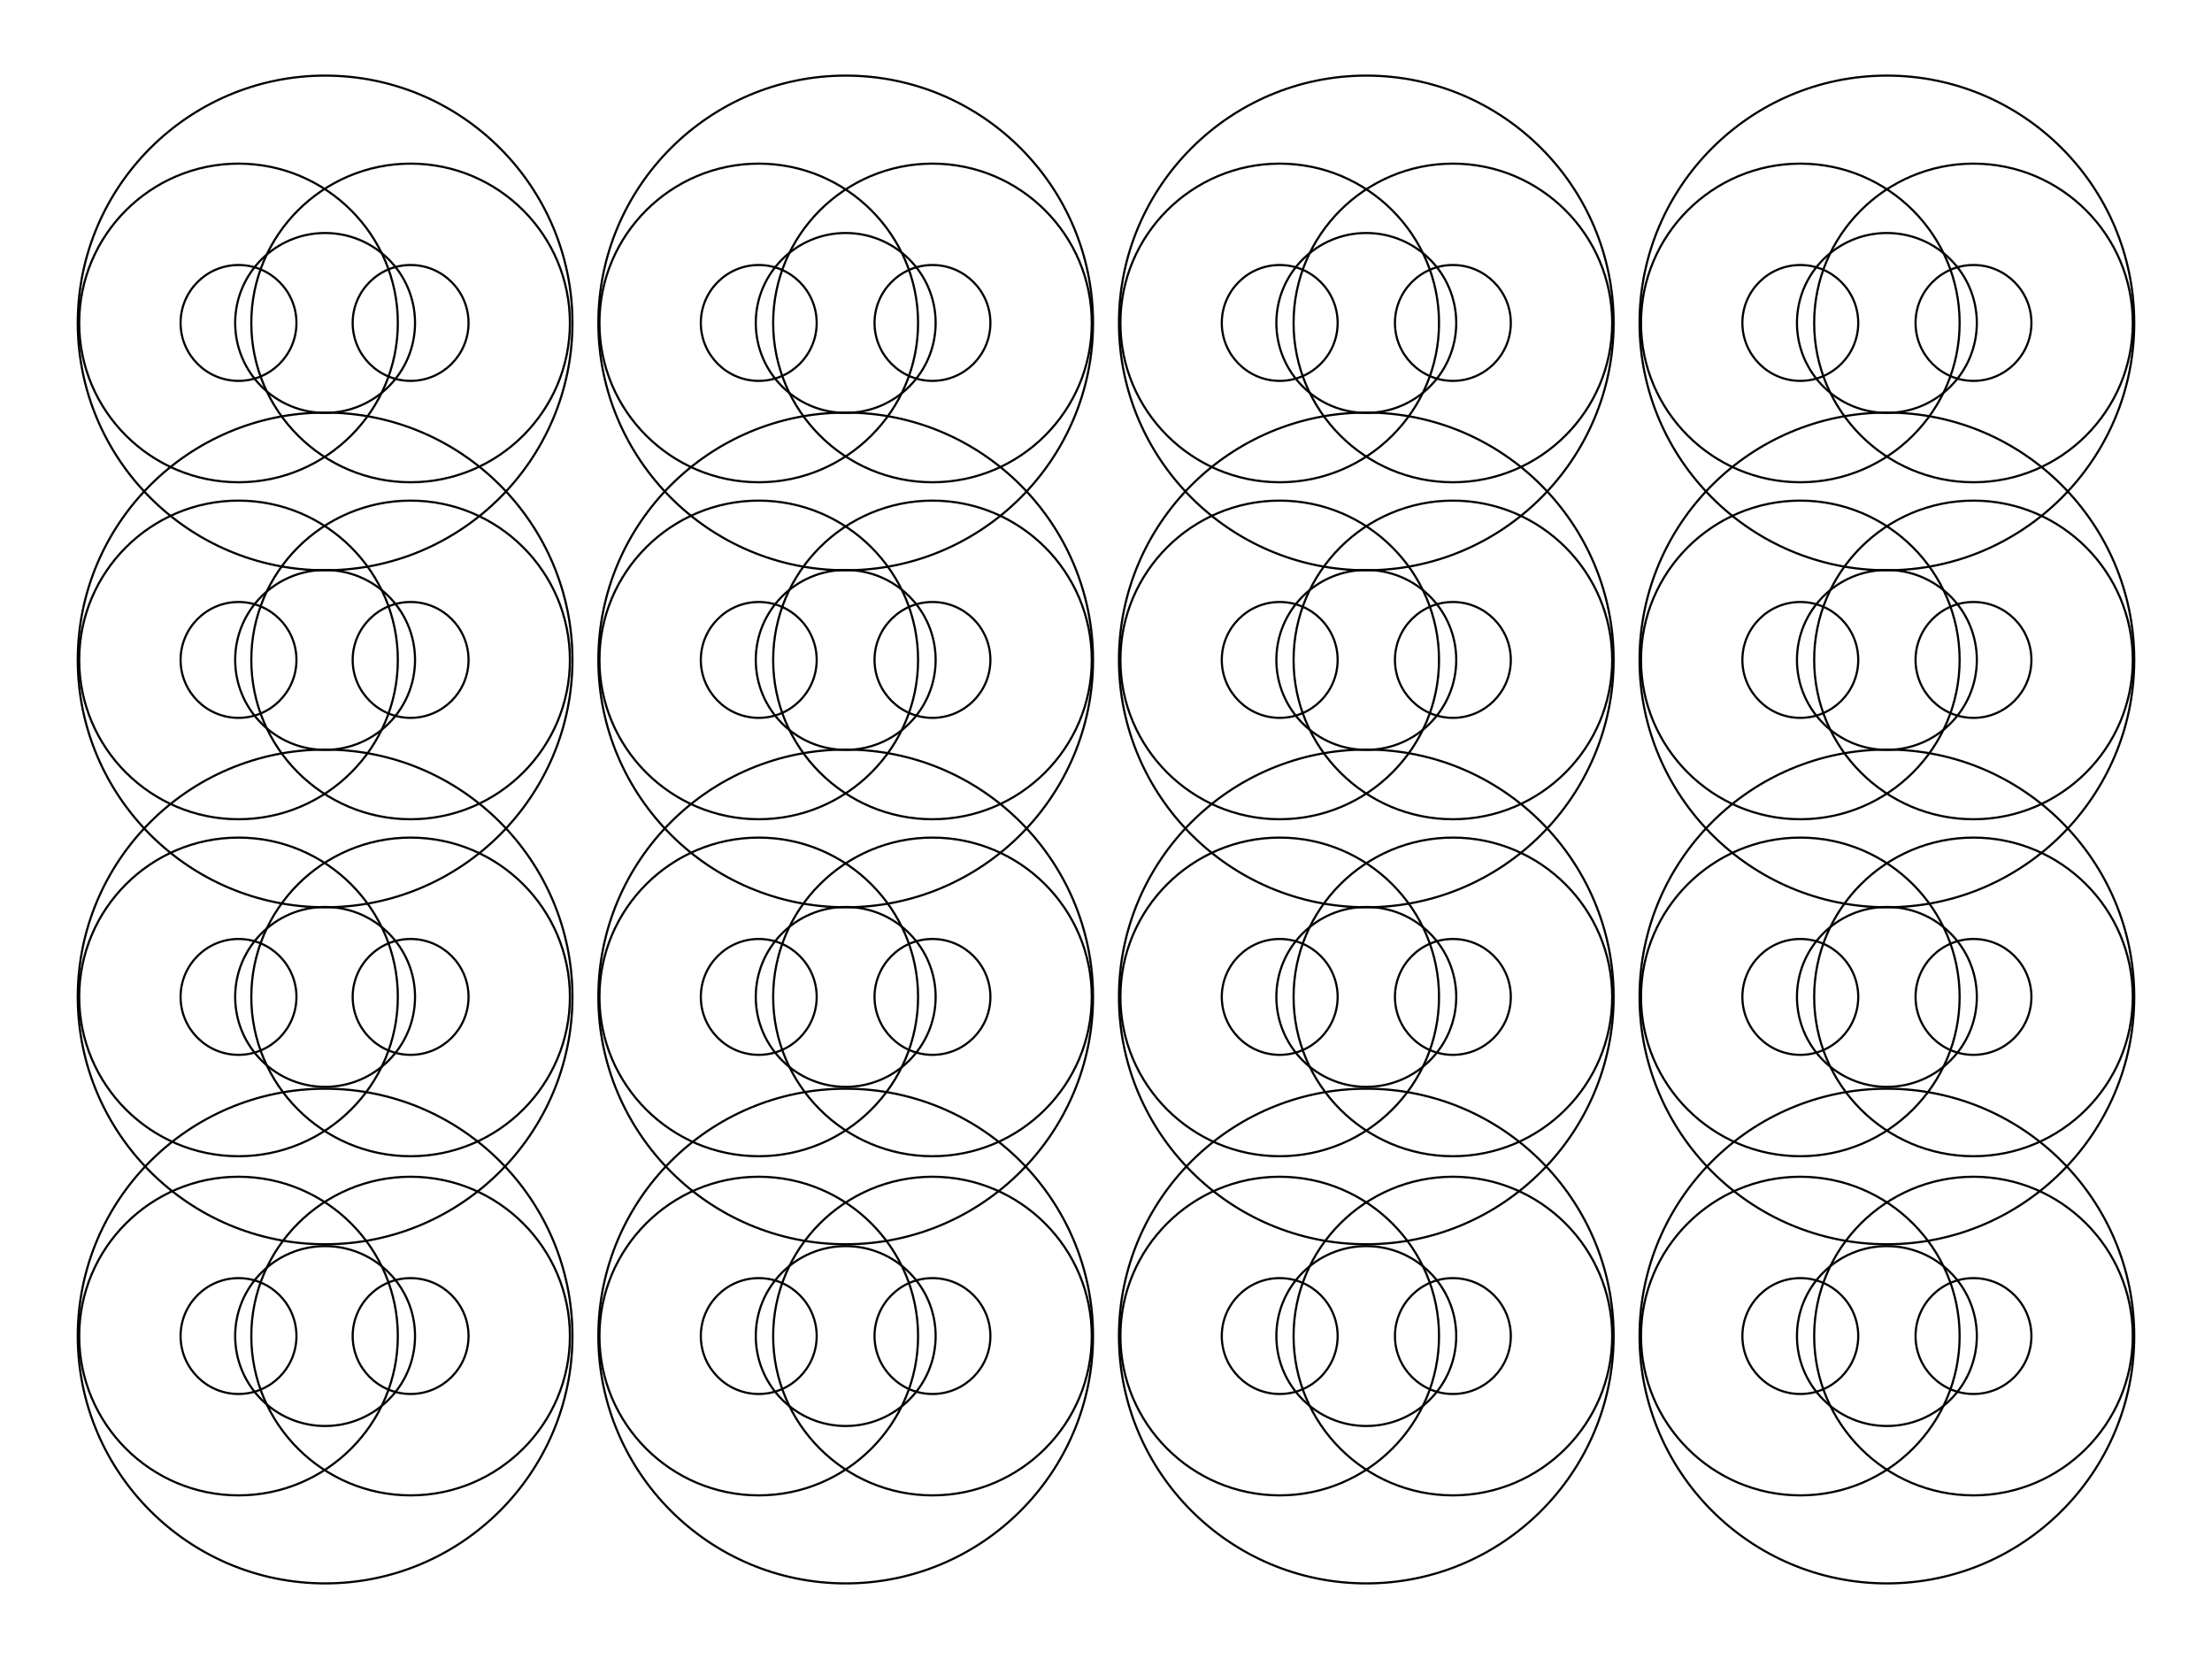 <?xml version="1.0" encoding="utf-8"?>
<!-- Generator: Adobe Illustrator 17.0.0, SVG Export Plug-In . SVG Version: 6.00 Build 0)  -->
<!DOCTYPE svg PUBLIC "-//W3C//DTD SVG 1.1//EN" "http://www.w3.org/Graphics/SVG/1.1/DTD/svg11.dtd">
<svg version="1.1" id="Layer_1" xmlns="http://www.w3.org/2000/svg" xmlns:xlink="http://www.w3.org/1999/xlink" x="0px" y="0px"
	 width="1024px" height="768px" viewBox="0 0 1024 768" enable-background="new 0 0 1024 768" xml:space="preserve">
<g>
	<defs>
		<rect id="SVGID_1_" x="35.5" y="34.5" width="953" height="699"/>
	</defs>
	<clipPath id="SVGID_2_">
		<use xlink:href="#SVGID_1_"  overflow="visible"/>
	</clipPath>
	<path clip-path="url(#SVGID_2_)" fill="none" stroke="#000000" stroke-miterlimit="10" d="M150.5,107.864
		c-22.959,0-41.636,18.678-41.636,41.636c0,22.959,18.677,41.636,41.636,41.636c22.958,0,41.636-18.677,41.636-41.636
		C192.136,126.542,173.458,107.864,150.5,107.864z M150.5,264C87.364,264,36,212.636,36,149.5S87.364,35,150.5,35
		S265,86.364,265,149.5S213.636,264,150.5,264z"/>
	<path clip-path="url(#SVGID_2_)" fill="none" stroke="#000000" stroke-miterlimit="10" d="M150.5,263.864
		c-22.959,0-41.636,18.677-41.636,41.636c0,22.959,18.677,41.636,41.636,41.636c22.958,0,41.636-18.677,41.636-41.636
		C192.136,282.541,173.458,263.864,150.5,263.864z M150.5,420C87.364,420,36,368.636,36,305.5S87.364,191,150.5,191
		S265,242.364,265,305.5S213.636,420,150.5,420z"/>
	<path clip-path="url(#SVGID_2_)" fill="none" stroke="#000000" stroke-miterlimit="10" d="M150.5,419.864
		c-22.959,0-41.636,18.677-41.636,41.636s18.677,41.636,41.636,41.636c22.958,0,41.636-18.677,41.636-41.636
		S173.458,419.864,150.5,419.864z M150.5,576C87.364,576,36,524.636,36,461.5S87.364,347,150.5,347S265,398.364,265,461.5
		S213.636,576,150.5,576z"/>
	<path clip-path="url(#SVGID_2_)" fill="none" stroke="#000000" stroke-miterlimit="10" d="M150.5,576.864
		c-22.959,0-41.636,18.677-41.636,41.636s18.677,41.636,41.636,41.636c22.958,0,41.636-18.677,41.636-41.636
		S173.458,576.864,150.5,576.864z M150.5,733C87.364,733,36,681.636,36,618.5S87.364,504,150.5,504S265,555.364,265,618.5
		S213.636,733,150.5,733z"/>
	<path clip-path="url(#SVGID_2_)" fill="none" stroke="#000000" stroke-miterlimit="10" d="M391.5,107.864
		c-22.958,0-41.636,18.678-41.636,41.636c0,22.959,18.678,41.636,41.636,41.636c22.958,0,41.636-18.677,41.636-41.636
		C433.136,126.542,414.458,107.864,391.5,107.864z M391.5,264C328.364,264,277,212.636,277,149.5S328.364,35,391.5,35
		S506,86.364,506,149.5S454.636,264,391.5,264z"/>
	<path clip-path="url(#SVGID_2_)" fill="none" stroke="#000000" stroke-miterlimit="10" d="M391.5,263.864
		c-22.958,0-41.636,18.677-41.636,41.636c0,22.959,18.678,41.636,41.636,41.636c22.958,0,41.636-18.677,41.636-41.636
		C433.136,282.541,414.458,263.864,391.5,263.864z M391.5,420C328.364,420,277,368.636,277,305.5S328.364,191,391.5,191
		S506,242.364,506,305.5S454.636,420,391.5,420z"/>
	<path clip-path="url(#SVGID_2_)" fill="none" stroke="#000000" stroke-miterlimit="10" d="M391.5,419.864
		c-22.958,0-41.636,18.677-41.636,41.636s18.678,41.636,41.636,41.636c22.958,0,41.636-18.677,41.636-41.636
		S414.458,419.864,391.5,419.864z M391.5,576C328.364,576,277,524.636,277,461.5S328.364,347,391.5,347S506,398.364,506,461.5
		S454.636,576,391.5,576z"/>
	<path clip-path="url(#SVGID_2_)" fill="none" stroke="#000000" stroke-miterlimit="10" d="M391.5,576.864
		c-22.958,0-41.636,18.677-41.636,41.636s18.678,41.636,41.636,41.636c22.958,0,41.636-18.677,41.636-41.636
		S414.458,576.864,391.5,576.864z M391.5,733C328.364,733,277,681.636,277,618.5S328.364,504,391.5,504S506,555.364,506,618.5
		S454.636,733,391.5,733z"/>
	<path clip-path="url(#SVGID_2_)" fill="none" stroke="#000000" stroke-miterlimit="10" d="M632.5,107.864
		c-22.958,0-41.636,18.678-41.636,41.636c0,22.959,18.678,41.636,41.636,41.636c22.958,0,41.636-18.677,41.636-41.636
		C674.136,126.542,655.458,107.864,632.5,107.864z M632.5,264C569.364,264,518,212.636,518,149.5S569.364,35,632.5,35
		S747,86.364,747,149.5S695.636,264,632.5,264z"/>
	<path clip-path="url(#SVGID_2_)" fill="none" stroke="#000000" stroke-miterlimit="10" d="M632.5,263.864
		c-22.958,0-41.636,18.677-41.636,41.636c0,22.959,18.678,41.636,41.636,41.636c22.958,0,41.636-18.677,41.636-41.636
		C674.136,282.541,655.458,263.864,632.5,263.864z M632.5,420C569.364,420,518,368.636,518,305.5S569.364,191,632.5,191
		S747,242.364,747,305.5S695.636,420,632.5,420z"/>
	<path clip-path="url(#SVGID_2_)" fill="none" stroke="#000000" stroke-miterlimit="10" d="M632.5,419.864
		c-22.958,0-41.636,18.677-41.636,41.636s18.678,41.636,41.636,41.636c22.958,0,41.636-18.677,41.636-41.636
		S655.458,419.864,632.5,419.864z M632.5,576C569.364,576,518,524.636,518,461.5S569.364,347,632.5,347S747,398.364,747,461.5
		S695.636,576,632.5,576z"/>
	<path clip-path="url(#SVGID_2_)" fill="none" stroke="#000000" stroke-miterlimit="10" d="M632.5,576.864
		c-22.958,0-41.636,18.677-41.636,41.636s18.678,41.636,41.636,41.636c22.958,0,41.636-18.677,41.636-41.636
		S655.458,576.864,632.5,576.864z M632.5,733C569.364,733,518,681.636,518,618.5S569.364,504,632.5,504S747,555.364,747,618.5
		S695.636,733,632.5,733z"/>
	<path clip-path="url(#SVGID_2_)" fill="none" stroke="#000000" stroke-miterlimit="10" d="M873.5,107.864
		c-22.958,0-41.636,18.678-41.636,41.636c0,22.959,18.678,41.636,41.636,41.636c22.958,0,41.636-18.677,41.636-41.636
		C915.136,126.542,896.458,107.864,873.5,107.864z M873.5,264C810.364,264,759,212.636,759,149.5S810.364,35,873.5,35
		S988,86.364,988,149.5S936.636,264,873.5,264z"/>
	<path clip-path="url(#SVGID_2_)" fill="none" stroke="#000000" stroke-miterlimit="10" d="M873.5,263.864
		c-22.958,0-41.636,18.677-41.636,41.636c0,22.959,18.678,41.636,41.636,41.636c22.958,0,41.636-18.677,41.636-41.636
		C915.136,282.541,896.458,263.864,873.5,263.864z M873.5,420C810.364,420,759,368.636,759,305.5S810.364,191,873.5,191
		S988,242.364,988,305.5S936.636,420,873.5,420z"/>
	<path clip-path="url(#SVGID_2_)" fill="none" stroke="#000000" stroke-miterlimit="10" d="M873.5,419.864
		c-22.958,0-41.636,18.677-41.636,41.636s18.678,41.636,41.636,41.636c22.958,0,41.636-18.677,41.636-41.636
		S896.458,419.864,873.5,419.864z M873.5,576C810.364,576,759,524.636,759,461.5S810.364,347,873.5,347S988,398.364,988,461.5
		S936.636,576,873.5,576z"/>
	<path clip-path="url(#SVGID_2_)" fill="none" stroke="#000000" stroke-miterlimit="10" d="M873.5,576.864
		c-22.958,0-41.636,18.677-41.636,41.636s18.678,41.636,41.636,41.636c22.958,0,41.636-18.677,41.636-41.636
		S896.458,576.864,873.5,576.864z M873.5,733C810.364,733,759,681.636,759,618.5S810.364,504,873.5,504S988,555.364,988,618.5
		S936.636,733,873.5,733z"/>
	<path clip-path="url(#SVGID_2_)" fill="none" stroke="#000000" stroke-miterlimit="10" d="M190.083,122.682
		c-14.788,0-26.818,12.03-26.818,26.818c0,14.788,12.03,26.818,26.818,26.818c14.788,0,26.818-12.03,26.818-26.818
		C216.901,134.712,204.871,122.682,190.083,122.682z M190.083,223.25c-40.666,0-73.75-33.084-73.75-73.75
		c0-40.666,33.084-73.75,73.75-73.75s73.75,33.084,73.75,73.75C263.833,190.166,230.749,223.25,190.083,223.25z"/>
	<path clip-path="url(#SVGID_2_)" fill="none" stroke="#000000" stroke-miterlimit="10" d="M110.417,122.682
		c-14.788,0-26.818,12.03-26.818,26.818c0,14.788,12.03,26.818,26.818,26.818s26.818-12.03,26.818-26.818
		C137.235,134.712,125.205,122.682,110.417,122.682z M110.417,223.25c-40.666,0-73.75-33.084-73.75-73.75
		c0-40.666,33.084-73.75,73.75-73.75s73.75,33.084,73.75,73.75C184.167,190.166,151.083,223.25,110.417,223.25z"/>
	<path clip-path="url(#SVGID_2_)" fill="none" stroke="#000000" stroke-miterlimit="10" d="M431.667,122.682
		c-14.788,0-26.818,12.03-26.818,26.818c0,14.788,12.03,26.818,26.818,26.818c14.788,0,26.818-12.03,26.818-26.818
		C458.485,134.712,446.455,122.682,431.667,122.682z M431.667,223.25c-40.666,0-73.75-33.084-73.75-73.75
		c0-40.666,33.084-73.75,73.75-73.75s73.75,33.084,73.75,73.75C505.417,190.166,472.333,223.25,431.667,223.25z"/>
	<path clip-path="url(#SVGID_2_)" fill="none" stroke="#000000" stroke-miterlimit="10" d="M592.417,122.682
		c-14.788,0-26.818,12.03-26.818,26.818c0,14.788,12.03,26.818,26.818,26.818c14.788,0,26.818-12.03,26.818-26.818
		C619.235,134.712,607.205,122.682,592.417,122.682z M592.417,223.25c-40.666,0-73.75-33.084-73.75-73.75
		c0-40.666,33.084-73.75,73.75-73.75c40.666,0,73.75,33.084,73.75,73.75C666.167,190.166,633.083,223.25,592.417,223.25z"/>
	<path clip-path="url(#SVGID_2_)" fill="none" stroke="#000000" stroke-miterlimit="10" d="M672.583,122.682
		c-14.788,0-26.818,12.03-26.818,26.818c0,14.788,12.03,26.818,26.818,26.818c14.788,0,26.818-12.03,26.818-26.818
		C699.401,134.712,687.371,122.682,672.583,122.682z M672.583,223.25c-40.666,0-73.75-33.084-73.75-73.75
		c0-40.666,33.084-73.75,73.75-73.75c40.666,0,73.75,33.084,73.75,73.75C746.333,190.166,713.249,223.25,672.583,223.25z"/>
	<path clip-path="url(#SVGID_2_)" fill="none" stroke="#000000" stroke-miterlimit="10" d="M833.417,122.682
		c-14.788,0-26.818,12.03-26.818,26.818c0,14.788,12.03,26.818,26.818,26.818c14.788,0,26.818-12.03,26.818-26.818
		C860.235,134.712,848.205,122.682,833.417,122.682z M833.417,223.25c-40.666,0-73.75-33.084-73.75-73.75
		c0-40.666,33.084-73.75,73.75-73.75c40.666,0,73.75,33.084,73.75,73.75C907.167,190.166,874.083,223.25,833.417,223.25z"/>
	<path clip-path="url(#SVGID_2_)" fill="none" stroke="#000000" stroke-miterlimit="10" d="M913.583,122.682
		c-14.788,0-26.818,12.03-26.818,26.818c0,14.788,12.03,26.818,26.818,26.818c14.788,0,26.818-12.03,26.818-26.818
		C940.401,134.712,928.371,122.682,913.583,122.682z M913.583,223.25c-40.666,0-73.75-33.084-73.75-73.75
		c0-40.666,33.084-73.75,73.75-73.75c40.666,0,73.75,33.084,73.75,73.75C987.333,190.166,954.249,223.25,913.583,223.25z"/>
	<path clip-path="url(#SVGID_2_)" fill="none" stroke="#000000" stroke-miterlimit="10" d="M351.25,122.682
		c-14.788,0-26.818,12.03-26.818,26.818c0,14.788,12.03,26.818,26.818,26.818c14.788,0,26.818-12.03,26.818-26.818
		C378.068,134.712,366.038,122.682,351.25,122.682z M351.25,223.25c-40.666,0-73.75-33.084-73.75-73.75
		c0-40.666,33.084-73.75,73.75-73.75S425,108.834,425,149.5C425,190.166,391.916,223.25,351.25,223.25z"/>
	<path clip-path="url(#SVGID_2_)" fill="none" stroke="#000000" stroke-miterlimit="10" d="M190.083,278.682
		c-14.788,0-26.818,12.03-26.818,26.818c0,14.788,12.03,26.818,26.818,26.818c14.788,0,26.818-12.03,26.818-26.818
		C216.901,290.712,204.871,278.682,190.083,278.682z M190.083,379.25c-40.666,0-73.75-33.084-73.75-73.75s33.084-73.75,73.75-73.75
		s73.75,33.084,73.75,73.75S230.749,379.25,190.083,379.25z"/>
	<path clip-path="url(#SVGID_2_)" fill="none" stroke="#000000" stroke-miterlimit="10" d="M110.417,278.682
		c-14.788,0-26.818,12.03-26.818,26.818c0,14.788,12.03,26.818,26.818,26.818s26.818-12.03,26.818-26.818
		C137.235,290.712,125.205,278.682,110.417,278.682z M110.417,379.25c-40.666,0-73.75-33.084-73.75-73.75s33.084-73.75,73.75-73.75
		s73.75,33.084,73.75,73.75S151.083,379.25,110.417,379.25z"/>
	<path clip-path="url(#SVGID_2_)" fill="none" stroke="#000000" stroke-miterlimit="10" d="M431.667,278.682
		c-14.788,0-26.818,12.03-26.818,26.818c0,14.788,12.03,26.818,26.818,26.818c14.788,0,26.818-12.03,26.818-26.818
		C458.485,290.712,446.455,278.682,431.667,278.682z M431.667,379.25c-40.666,0-73.75-33.084-73.75-73.75s33.084-73.75,73.75-73.75
		s73.75,33.084,73.75,73.75S472.333,379.25,431.667,379.25z"/>
	<path clip-path="url(#SVGID_2_)" fill="none" stroke="#000000" stroke-miterlimit="10" d="M592.417,278.682
		c-14.788,0-26.818,12.03-26.818,26.818c0,14.788,12.03,26.818,26.818,26.818c14.788,0,26.818-12.03,26.818-26.818
		C619.235,290.712,607.205,278.682,592.417,278.682z M592.417,379.25c-40.666,0-73.75-33.084-73.75-73.75s33.084-73.75,73.75-73.75
		c40.666,0,73.75,33.084,73.75,73.75S633.083,379.25,592.417,379.25z"/>
	<path clip-path="url(#SVGID_2_)" fill="none" stroke="#000000" stroke-miterlimit="10" d="M672.583,278.682
		c-14.788,0-26.818,12.03-26.818,26.818c0,14.788,12.03,26.818,26.818,26.818c14.788,0,26.818-12.03,26.818-26.818
		C699.401,290.712,687.371,278.682,672.583,278.682z M672.583,379.25c-40.666,0-73.75-33.084-73.75-73.75s33.084-73.75,73.75-73.75
		c40.666,0,73.75,33.084,73.75,73.75S713.249,379.25,672.583,379.25z"/>
	<path clip-path="url(#SVGID_2_)" fill="none" stroke="#000000" stroke-miterlimit="10" d="M833.417,278.682
		c-14.788,0-26.818,12.03-26.818,26.818c0,14.788,12.03,26.818,26.818,26.818c14.788,0,26.818-12.03,26.818-26.818
		C860.235,290.712,848.205,278.682,833.417,278.682z M833.417,379.25c-40.666,0-73.75-33.084-73.75-73.75s33.084-73.75,73.75-73.75
		c40.666,0,73.75,33.084,73.75,73.75S874.083,379.25,833.417,379.25z"/>
	<path clip-path="url(#SVGID_2_)" fill="none" stroke="#000000" stroke-miterlimit="10" d="M913.583,278.682
		c-14.788,0-26.818,12.03-26.818,26.818c0,14.788,12.03,26.818,26.818,26.818c14.788,0,26.818-12.03,26.818-26.818
		C940.401,290.712,928.371,278.682,913.583,278.682z M913.583,379.25c-40.666,0-73.75-33.084-73.75-73.75s33.084-73.75,73.75-73.75
		c40.666,0,73.75,33.084,73.75,73.75S954.249,379.25,913.583,379.25z"/>
	<path clip-path="url(#SVGID_2_)" fill="none" stroke="#000000" stroke-miterlimit="10" d="M351.25,278.682
		c-14.788,0-26.818,12.03-26.818,26.818c0,14.788,12.03,26.818,26.818,26.818c14.788,0,26.818-12.03,26.818-26.818
		C378.068,290.712,366.038,278.682,351.25,278.682z M351.25,379.25c-40.666,0-73.75-33.084-73.75-73.75s33.084-73.75,73.75-73.75
		S425,264.834,425,305.5S391.916,379.25,351.25,379.25z"/>
	<path clip-path="url(#SVGID_2_)" fill="none" stroke="#000000" stroke-miterlimit="10" d="M190.083,434.682
		c-14.788,0-26.818,12.03-26.818,26.818c0,14.788,12.03,26.818,26.818,26.818c14.788,0,26.818-12.03,26.818-26.818
		C216.901,446.712,204.871,434.682,190.083,434.682z M190.083,535.25c-40.666,0-73.75-33.084-73.75-73.75s33.084-73.75,73.75-73.75
		s73.75,33.084,73.75,73.75S230.749,535.25,190.083,535.25z"/>
	<path clip-path="url(#SVGID_2_)" fill="none" stroke="#000000" stroke-miterlimit="10" d="M110.417,434.682
		c-14.788,0-26.818,12.03-26.818,26.818c0,14.788,12.03,26.818,26.818,26.818s26.818-12.03,26.818-26.818
		C137.235,446.712,125.205,434.682,110.417,434.682z M110.417,535.25c-40.666,0-73.75-33.084-73.75-73.75s33.084-73.75,73.75-73.75
		s73.75,33.084,73.75,73.75S151.083,535.25,110.417,535.25z"/>
	<path clip-path="url(#SVGID_2_)" fill="none" stroke="#000000" stroke-miterlimit="10" d="M431.667,434.682
		c-14.788,0-26.818,12.03-26.818,26.818c0,14.788,12.03,26.818,26.818,26.818c14.788,0,26.818-12.03,26.818-26.818
		C458.485,446.712,446.455,434.682,431.667,434.682z M431.667,535.25c-40.666,0-73.75-33.084-73.75-73.75s33.084-73.75,73.75-73.75
		s73.75,33.084,73.75,73.75S472.333,535.25,431.667,535.25z"/>
	<path clip-path="url(#SVGID_2_)" fill="none" stroke="#000000" stroke-miterlimit="10" d="M592.417,434.682
		c-14.788,0-26.818,12.03-26.818,26.818c0,14.788,12.03,26.818,26.818,26.818c14.788,0,26.818-12.03,26.818-26.818
		C619.235,446.712,607.205,434.682,592.417,434.682z M592.417,535.25c-40.666,0-73.75-33.084-73.75-73.75s33.084-73.75,73.75-73.75
		c40.666,0,73.75,33.084,73.75,73.75S633.083,535.25,592.417,535.25z"/>
	<path clip-path="url(#SVGID_2_)" fill="none" stroke="#000000" stroke-miterlimit="10" d="M672.583,434.682
		c-14.788,0-26.818,12.03-26.818,26.818c0,14.788,12.03,26.818,26.818,26.818c14.788,0,26.818-12.03,26.818-26.818
		C699.401,446.712,687.371,434.682,672.583,434.682z M672.583,535.25c-40.666,0-73.75-33.084-73.75-73.75s33.084-73.75,73.75-73.75
		c40.666,0,73.75,33.084,73.75,73.75S713.249,535.25,672.583,535.25z"/>
	<path clip-path="url(#SVGID_2_)" fill="none" stroke="#000000" stroke-miterlimit="10" d="M833.417,434.682
		c-14.788,0-26.818,12.03-26.818,26.818c0,14.788,12.03,26.818,26.818,26.818c14.788,0,26.818-12.03,26.818-26.818
		C860.235,446.712,848.205,434.682,833.417,434.682z M833.417,535.25c-40.666,0-73.75-33.084-73.75-73.75s33.084-73.75,73.75-73.75
		c40.666,0,73.75,33.084,73.75,73.75S874.083,535.25,833.417,535.25z"/>
	<path clip-path="url(#SVGID_2_)" fill="none" stroke="#000000" stroke-miterlimit="10" d="M913.583,434.682
		c-14.788,0-26.818,12.03-26.818,26.818c0,14.788,12.03,26.818,26.818,26.818c14.788,0,26.818-12.03,26.818-26.818
		C940.401,446.712,928.371,434.682,913.583,434.682z M913.583,535.25c-40.666,0-73.75-33.084-73.75-73.75s33.084-73.75,73.75-73.75
		c40.666,0,73.75,33.084,73.75,73.75S954.249,535.25,913.583,535.25z"/>
	<path clip-path="url(#SVGID_2_)" fill="none" stroke="#000000" stroke-miterlimit="10" d="M351.25,434.682
		c-14.788,0-26.818,12.03-26.818,26.818c0,14.788,12.03,26.818,26.818,26.818c14.788,0,26.818-12.03,26.818-26.818
		C378.068,446.712,366.038,434.682,351.25,434.682z M351.25,535.25c-40.666,0-73.75-33.084-73.75-73.75s33.084-73.75,73.75-73.75
		S425,420.834,425,461.5S391.916,535.25,351.25,535.25z"/>
	<path clip-path="url(#SVGID_2_)" fill="none" stroke="#000000" stroke-miterlimit="10" d="M190.083,591.682
		c-14.788,0-26.818,12.03-26.818,26.818c0,14.788,12.03,26.818,26.818,26.818c14.788,0,26.818-12.03,26.818-26.818
		C216.901,603.712,204.871,591.682,190.083,591.682z M190.083,692.25c-40.666,0-73.75-33.084-73.75-73.75s33.084-73.75,73.75-73.75
		s73.75,33.084,73.75,73.75S230.749,692.25,190.083,692.25z"/>
	<path clip-path="url(#SVGID_2_)" fill="none" stroke="#000000" stroke-miterlimit="10" d="M110.417,591.682
		c-14.788,0-26.818,12.03-26.818,26.818c0,14.788,12.03,26.818,26.818,26.818s26.818-12.03,26.818-26.818
		C137.235,603.712,125.205,591.682,110.417,591.682z M110.417,692.25c-40.666,0-73.75-33.084-73.75-73.75s33.084-73.75,73.75-73.75
		s73.75,33.084,73.75,73.75S151.083,692.25,110.417,692.25z"/>
	<path clip-path="url(#SVGID_2_)" fill="none" stroke="#000000" stroke-miterlimit="10" d="M431.667,591.682
		c-14.788,0-26.818,12.03-26.818,26.818c0,14.788,12.03,26.818,26.818,26.818c14.788,0,26.818-12.03,26.818-26.818
		C458.485,603.712,446.455,591.682,431.667,591.682z M431.667,692.25c-40.666,0-73.75-33.084-73.75-73.75s33.084-73.75,73.75-73.75
		s73.75,33.084,73.75,73.75S472.333,692.25,431.667,692.25z"/>
	<path clip-path="url(#SVGID_2_)" fill="none" stroke="#000000" stroke-miterlimit="10" d="M592.417,591.682
		c-14.788,0-26.818,12.03-26.818,26.818c0,14.788,12.03,26.818,26.818,26.818c14.788,0,26.818-12.03,26.818-26.818
		C619.235,603.712,607.205,591.682,592.417,591.682z M592.417,692.25c-40.666,0-73.75-33.084-73.75-73.75s33.084-73.75,73.75-73.75
		c40.666,0,73.75,33.084,73.75,73.75S633.083,692.25,592.417,692.25z"/>
	<path clip-path="url(#SVGID_2_)" fill="none" stroke="#000000" stroke-miterlimit="10" d="M672.583,591.682
		c-14.788,0-26.818,12.03-26.818,26.818c0,14.788,12.03,26.818,26.818,26.818c14.788,0,26.818-12.03,26.818-26.818
		C699.401,603.712,687.371,591.682,672.583,591.682z M672.583,692.25c-40.666,0-73.75-33.084-73.75-73.75s33.084-73.75,73.75-73.75
		c40.666,0,73.75,33.084,73.75,73.75S713.249,692.25,672.583,692.25z"/>
	<path clip-path="url(#SVGID_2_)" fill="none" stroke="#000000" stroke-miterlimit="10" d="M833.417,591.682
		c-14.788,0-26.818,12.03-26.818,26.818c0,14.788,12.03,26.818,26.818,26.818c14.788,0,26.818-12.03,26.818-26.818
		C860.235,603.712,848.205,591.682,833.417,591.682z M833.417,692.25c-40.666,0-73.75-33.084-73.75-73.75s33.084-73.75,73.75-73.75
		c40.666,0,73.75,33.084,73.75,73.75S874.083,692.25,833.417,692.25z"/>
	<path clip-path="url(#SVGID_2_)" fill="none" stroke="#000000" stroke-miterlimit="10" d="M913.583,591.682
		c-14.788,0-26.818,12.03-26.818,26.818c0,14.788,12.03,26.818,26.818,26.818c14.788,0,26.818-12.03,26.818-26.818
		C940.401,603.712,928.371,591.682,913.583,591.682z M913.583,692.25c-40.666,0-73.75-33.084-73.75-73.75s33.084-73.75,73.75-73.75
		c40.666,0,73.75,33.084,73.75,73.75S954.249,692.25,913.583,692.25z"/>
	<path clip-path="url(#SVGID_2_)" fill="none" stroke="#000000" stroke-miterlimit="10" d="M351.25,591.682
		c-14.788,0-26.818,12.03-26.818,26.818c0,14.788,12.03,26.818,26.818,26.818c14.788,0,26.818-12.03,26.818-26.818
		C378.068,603.712,366.038,591.682,351.25,591.682z M351.25,692.25c-40.666,0-73.75-33.084-73.75-73.75s33.084-73.75,73.75-73.75
		S425,577.834,425,618.5S391.916,692.25,351.25,692.25z"/>
</g>
</svg>
